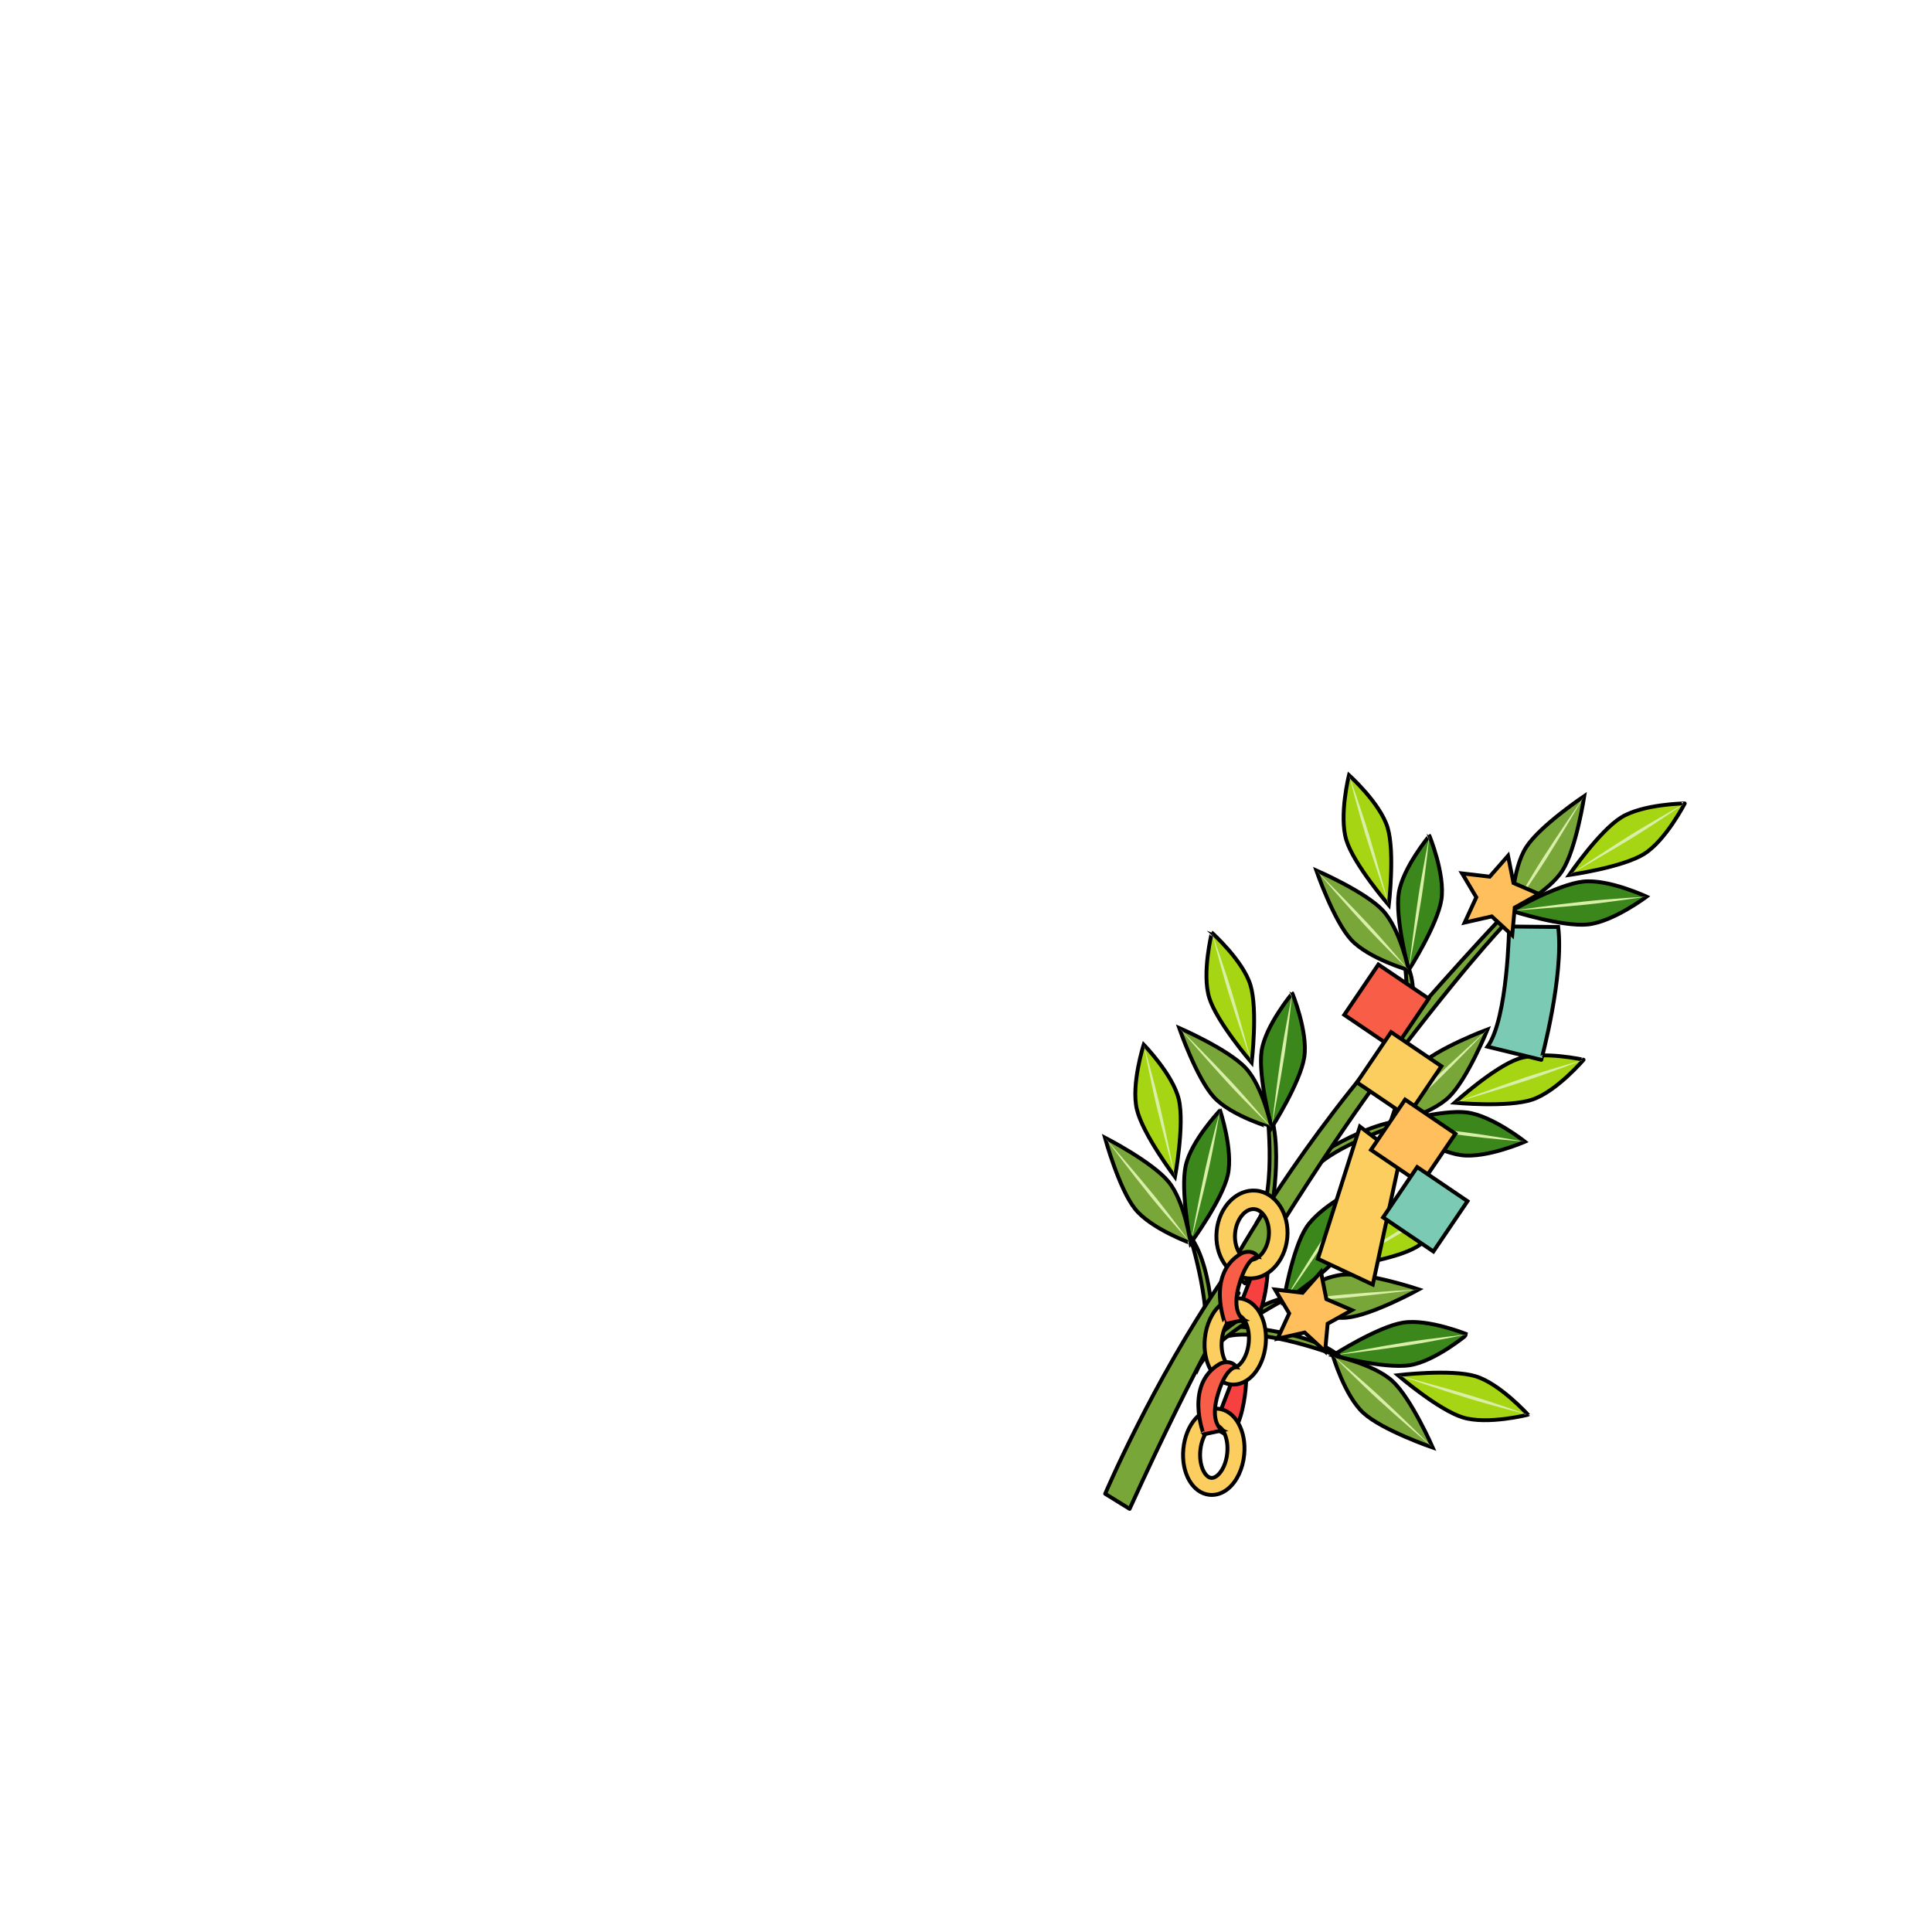 <svg xmlns="http://www.w3.org/2000/svg" width="500" height="500" version="1.1"><g id="x143"><path style="fill:#78A638;stroke:#000000;" d="M327.73,285.514c0,0,2.942,22.056-2.121,30.358l3.062-0.548C328.671,315.324,332.826,295.468,327.73,285.514z"></path><path style="fill:#78A638;stroke:#000000;" d="M363.427,248.541c0,0,2.561,15.419-2.645,21.331l3.067-0.435C363.85,269.438,368.343,255.435,363.427,248.541z"></path><g><g><g><path style="fill:#A6D513;stroke:#000000;" d="M312.945,258.188c1.942,6.347,10.986,16.833,10.986,16.833s1.625-13.753-0.32-20.096c-1.94-6.352-9.984-13.547-9.984-13.547S311,251.842,312.945,258.188z"></path><path style="fill:#D9EFA8;" d="M317.867,256.681c1.946,6.346,6.064,18.341,6.064,18.341s-3.297-12.242-5.242-18.593c-1.944-6.345-5.063-15.05-5.063-15.05S315.923,250.336,317.867,256.681z"></path></g><g><path style="fill:#3B871B;stroke:#000000;" d="M326.515,271.909c-1.012,6.556,2.574,19.935,2.574,19.935s7.441-11.68,8.455-18.236c1.009-6.559-3.095-16.545-3.095-16.545S327.528,265.349,326.515,271.909z"></path><path style="fill:#D9EFA8;" d="M331.604,272.691c-1.011,6.556-2.516,19.152-2.516,19.152s2.352-12.463,3.365-19.022c1.011-6.558,1.995-15.759,1.995-15.759S332.614,266.133,331.604,272.691z"></path></g><g><path style="fill:#78A638;stroke:#000000;" d="M314.204,283.99c-4.513-4.868-9.036-17.958-9.036-17.958s12.708,5.506,17.219,10.374c4.511,4.866,6.702,15.438,6.702,15.438S318.716,288.858,314.204,283.99z"></path><path style="fill:#D9EFA8;" d="M317.979,280.489c-4.512-4.866-12.812-14.457-12.812-14.457s8.931,9.007,13.442,13.873c4.511,4.873,10.479,11.938,10.479,11.938S322.492,285.357,317.979,280.489z"></path></g></g><g><g><path style="fill:#A6D513;stroke:#000000;" d="M393.001,273.999c-6.297,2.095-16.562,11.39-16.562,11.39s13.788,1.292,20.087-0.808c6.296-2.095,13.301-10.311,13.301-10.311S399.294,271.898,393.001,273.999z"></path><path style="fill:#D9EFA8;" d="M394.626,278.881c-6.297,2.099-18.187,6.508-18.187,6.508s12.16-3.592,18.457-5.692c6.299-2.098,14.931-5.426,14.931-5.426S400.923,276.786,394.626,278.881z"></path></g><g><path style="fill:#3B871B;stroke:#000000;" d="M379.616,287.896c-6.583-0.855-19.869,3.056-19.869,3.056s11.854,7.155,18.438,8.007c6.577,0.853,16.461-3.492,16.461-3.492S386.196,288.747,379.616,287.896z"></path><path style="fill:#D9EFA8;" d="M378.955,293.003c-6.583-0.854-19.208-2.051-19.208-2.051s12.517,2.05,19.097,2.901c6.583,0.851,15.803,1.613,15.803,1.613S385.537,293.854,378.955,293.003z"></path></g><g><path style="fill:#78A638;stroke:#000000;" d="M367.238,275.88c4.756-4.627,17.733-9.467,17.733-9.467s-5.196,12.837-9.954,17.467c-4.756,4.627-15.271,7.072-15.271,7.072S362.479,280.509,367.238,275.88z"></path><path style="fill:#D9EFA8;" d="M370.829,279.569c4.759-4.626,14.143-13.156,14.143-13.156s-8.788,9.147-13.544,13.773c-4.757,4.628-11.681,10.766-11.681,10.766S366.071,284.199,370.829,279.569z"></path></g></g><g><g><path style="fill:#A6D513;stroke:#000000;" d="M419.571,211.545c-5.643,3.488-13.484,14.902-13.484,14.902s13.712-1.923,19.355-5.418c5.645-3.493,10.568-13.099,10.568-13.099S425.216,208.051,419.571,211.545z"></path><path style="fill:#D9EFA8;" d="M422.28,215.92c-5.639,3.494-16.193,10.527-16.193,10.527s11.002-6.299,16.647-9.795c5.646-3.493,13.276-8.723,13.276-8.723S427.925,212.428,422.28,215.92z"></path></g><g><path style="fill:#3B871B;stroke:#000000;" d="M409.752,228.152c-6.599,0.69-18.626,7.555-18.626,7.555s13.185,4.235,19.787,3.541c6.601-0.686,15.212-7.197,15.212-7.197S416.354,227.464,409.752,228.152z"></path><path style="fill:#D9EFA8;" d="M410.29,233.278c-6.602,0.685-19.164,2.429-19.164,2.429s12.651-0.887,19.251-1.581c6.602-0.687,15.748-2.076,15.748-2.076S416.894,232.585,410.29,233.278z"></path></g><g><path style="fill:#78A638;stroke:#000000;" d="M394.939,219.316c3.563-5.6,15.071-13.3,15.071-13.3s-2.098,13.688-5.654,19.29c-3.563,5.599-13.23,10.402-13.23,10.402S391.378,224.917,394.939,219.316z"></path><path style="fill:#D9EFA8;" d="M399.286,222.078c3.561-5.601,10.725-16.062,10.725-16.062s-6.443,10.925-10.002,16.525c-3.562,5.598-8.883,13.167-8.883,13.167S395.725,227.68,399.286,222.078z"></path></g></g><path style="fill:#78A638;stroke:#000000;" d="M365.384,289.962c0,0-21.354,6.237-26.894,14.233l-0.742-3.02C337.748,301.176,354.219,289.336,365.384,289.962z"></path><g><g><g><path style="fill:#A6D513;stroke:#000000;" d="M294.218,287.088c1.526,6.46,9.871,17.511,9.871,17.511s2.514-13.615,0.988-20.073c-1.53-6.462-9.085-14.174-9.085-14.174S292.691,280.627,294.218,287.088z"></path><path style="fill:#D9EFA8;" d="M299.23,285.906c1.524,6.456,4.858,18.692,4.858,18.692s-2.499-12.434-4.025-18.89c-1.524-6.463-4.071-15.357-4.071-15.357S297.702,279.446,299.23,285.906z"></path></g><g><path style="fill:#3B871B;stroke:#000000;" d="M306.867,301.66c-1.437,6.479,1.268,20.063,1.268,20.063s8.188-11.17,9.624-17.65c1.437-6.479-2.012-16.709-2.012-16.709S308.303,295.181,306.867,301.66z"></path><path style="fill:#D9EFA8;" d="M311.894,302.772c-1.436,6.482-3.759,18.95-3.759,18.95s3.16-12.283,4.599-18.762c1.435-6.481,3.014-15.598,3.014-15.598S313.33,296.289,311.894,302.772z"></path></g><g><path style="fill:#78A638;stroke:#000000;" d="M293.794,312.915c-4.185-5.152-7.845-18.507-7.845-18.507s12.32,6.32,16.505,11.47c4.185,5.153,5.681,15.845,5.681,15.845S297.978,318.064,293.794,312.915z"></path><path style="fill:#D9EFA8;" d="M297.79,309.665c-4.184-5.147-11.841-15.257-11.841-15.257s8.324,9.567,12.509,14.718c4.184,5.153,9.677,12.597,9.677,12.597S301.977,314.816,297.79,309.665z"></path></g></g><path style="fill:#78A638;stroke:#000000;" d="M307.92,319.793c0,0,6.723,21.206,3.175,30.262l2.921-1.069C314.016,348.985,314.662,328.71,307.92,319.793z"></path></g><g><g><g><path style="fill:#A6D513;stroke:#000000;" d="M378.624,366.847c-6.352-1.929-16.854-10.952-16.854-10.952s13.746-1.653,20.097,0.278c6.352,1.929,13.573,9.954,13.573,9.954S384.973,368.779,378.624,366.847z"></path><path style="fill:#D9EFA8;" d="M380.122,361.921c-6.351-1.933-18.353-6.026-18.353-6.026s12.25,3.273,18.6,5.203c6.351,1.932,15.07,5.029,15.07,5.029S386.469,363.852,380.122,361.921z"></path></g><g><path style="fill:#3B871B;stroke:#000000;" d="M364.874,353.311c-6.556,1.025-19.942-2.53-19.942-2.53s11.662-7.47,18.22-8.495c6.559-1.027,16.552,3.058,16.552,3.058S371.432,352.284,364.874,353.311z"></path><path style="fill:#D9EFA8;" d="M364.08,348.222c-6.558,1.023-19.148,2.559-19.148,2.559s12.458-2.383,19.017-3.408c6.555-1.022,15.755-2.029,15.755-2.029S370.64,347.196,364.08,348.222z"></path></g><g><path style="fill:#78A638;stroke:#000000;" d="M352.822,365.646c4.875,4.498,17.977,8.993,17.977,8.993s-5.535-12.693-10.409-17.192c-4.881-4.5-15.458-6.667-15.458-6.667S347.943,361.146,352.822,365.646z"></path><path style="fill:#D9EFA8;" d="M356.314,361.863c4.878,4.498,14.484,12.776,14.484,12.776s-9.027-8.91-13.904-13.409c-4.881-4.5-11.963-10.45-11.963-10.45S351.437,357.359,356.314,361.863z"></path></g></g><path style="fill:#78A638;stroke:#000000;" d="M346.843,351.115c0,0-20.74-8.043-30.003-5.069l1.253-2.853C318.093,343.193,338.367,343.827,346.843,351.115z"></path></g><g><g><g><path style="fill:#A6D513;stroke:#000000;" d="M366.664,322.67c-5.688,3.416-19.426,5.163-19.426,5.163s7.991-11.311,13.678-14.728c5.691-3.419,16.489-3.394,16.489-3.394S372.354,319.251,366.664,322.67z"></path><path style="fill:#D9EFA8;" d="M364.011,318.254c-5.688,3.416-16.772,9.579-16.772,9.579s10.644-6.898,16.331-10.313c5.69-3.416,13.836-7.808,13.836-7.808S369.701,314.837,364.011,318.254z"></path></g><g><path style="fill:#3B871B;stroke:#000000;" d="M347.4,323.791c-3.634,5.552-15.244,13.101-15.244,13.101s2.274-13.664,5.91-19.215c3.637-5.553,13.368-10.226,13.368-10.226S351.035,318.236,347.4,323.791z"></path><path style="fill:#D9EFA8;" d="M343.095,320.968c-3.637,5.556-10.938,15.924-10.938,15.924s6.584-10.843,10.217-16.394c3.639-5.552,9.062-13.047,9.062-13.047S346.731,315.415,343.095,320.968z"></path></g><g><path style="fill:#78A638;stroke:#000000;" d="M348.472,341.008c6.608-0.601,18.729-7.309,18.729-7.309s-13.129-4.407-19.738-3.804c-6.607,0.6-15.306,6.996-15.306,6.996S341.864,341.608,348.472,341.008z"></path><path style="fill:#D9EFA8;" d="M348.008,335.878c6.609-0.604,19.192-2.179,19.192-2.179s-12.665,0.725-19.27,1.324c-6.612,0.602-15.774,1.868-15.774,1.868S341.397,336.478,348.008,335.878z"></path></g></g><path style="fill:#78A638;stroke:#000000;" d="M333.686,335.698c0,0-19.876,9.994-23.88,18.858l-1.276-2.836C308.529,351.721,322.593,337.099,333.686,335.698z"></path></g><g><g><path style="fill:#A6D513;stroke:#000000;" d="M348.432,217.416c1.941,6.35,10.991,16.833,10.991,16.833s1.621-13.753-0.322-20.096c-1.942-6.352-9.985-13.548-9.985-13.548S346.488,211.071,348.432,217.416z"></path><path style="fill:#D9EFA8;" d="M353.356,215.912c1.943,6.343,6.066,18.337,6.066,18.337s-3.301-12.243-5.246-18.589c-1.944-6.345-5.062-15.054-5.062-15.054S351.41,209.564,353.356,215.912z"></path></g><g><path style="fill:#3B871B;stroke:#000000;" d="M362.003,231.139c-1.009,6.555,2.573,19.935,2.573,19.935s7.44-11.682,8.455-18.239c1.012-6.558-3.097-16.542-3.097-16.542S363.014,224.577,362.003,231.139z"></path><path style="fill:#D9EFA8;" d="M367.093,231.921c-1.009,6.555-2.517,19.152-2.517,19.152s2.355-12.464,3.366-19.024c1.009-6.558,1.992-15.757,1.992-15.757S368.104,225.361,367.093,231.921z"></path></g><g><path style="fill:#78A638;stroke:#000000;" d="M349.693,243.219c-4.513-4.866-9.037-17.958-9.037-17.958s12.707,5.507,17.22,10.374c4.509,4.865,6.7,15.439,6.7,15.439S354.203,248.086,349.693,243.219z"></path><path style="fill:#D9EFA8;" d="M353.466,239.718c-4.51-4.867-12.81-14.458-12.81-14.458s8.93,9.01,13.442,13.873c4.511,4.873,10.478,11.94,10.478,11.94S357.981,244.585,353.466,239.718z"></path></g></g><path style="fill:#78A638;stroke:#000000;stroke-linecap:round;stroke-linejoin:round;" d="M320.575,334.654c0,0-10.294,16.411-28.228,55.841l-6.327-3.904c0,0,12.051-28.476,30.29-55.29L320.575,334.654z"></path><path style="fill:#78A638;stroke:#000000;stroke-linecap:round;stroke-linejoin:round;" d="M361.147,273.663c0,0-14.991,18.692-38.919,58.484l-4.262-3.351c0,0,15.152-28.137,40.413-57.313L361.147,273.663z"></path><path style="fill:#78A638;stroke:#000000;stroke-linecap:round;stroke-linejoin:round;" d="M390.667,237.916c0,0-8.017,7.697-27.988,33.701l-2.768-2.176c0,0,14.361-16.772,29.09-32.451L390.667,237.916z"></path></g><path style="fill:#7BCAB4;stroke:#000000;" d="M403.262,239.903l-12.703-0.128c0,0-0.31,23.755-5.589,31.106l13.918,3.399C398.888,274.281,404.789,252.55,403.262,239.903z"></path><polygon style="fill:#FBCE5F;stroke:#000000;" points="362.385,299.5 355.274,332.445 341.063,325.782 351.942,291.56 "></polygon><g><path style="fill:#F74141;stroke:#000000;" d="M322.525,356.264c0,0,0.073,5.137-1.521,10.393c-1.481,4.873-3.477,4.782-3.477,4.782L314.2,369.5l4.722-12.28l2.015-0.106"></path><path style="fill:#F74141;stroke:#000000;" d="M328.089,327.702c0,0,0.074,5.139-1.521,10.391c-1.485,4.876-3.478,4.786-3.478,4.786l-3.327-1.939l4.724-12.279l2.013-0.107"></path><g><path style="fill:#FBCE5F;stroke:#000000;" d="M314.868,318.588c-0.611,6.255,2.988,11.748,8.023,12.243c5.041,0.493,9.642-4.194,10.258-10.447c0.612-6.253-2.987-11.745-8.025-12.244C320.083,307.646,315.482,312.333,314.868,318.588z M324.649,312.924c2.362,0.234,4.064,3.436,3.716,6.99c-0.35,3.555-2.643,6.363-5.003,6.134c-2.357-0.232-4.058-3.435-3.709-6.991C320.002,315.502,322.292,312.693,324.649,312.924z"></path></g><g><path style="fill:#FBCE5F;stroke:#000000;" d="M311.815,346.382c-0.613,6.251,2.366,11.487,6.779,11.921c4.414,0.432,8.352-4.125,8.966-10.376c0.359-3.65-0.532-7.178-2.386-9.436c-1.197-1.46-2.717-2.318-4.393-2.483c-1.675-0.165-3.33,0.38-4.79,1.577C313.735,339.438,312.173,342.728,311.815,346.382z M320.351,340.396c0.494,0.049,0.97,0.349,1.417,0.892c1.109,1.354,1.648,3.731,1.404,6.207c-0.38,3.869-2.503,6.579-4.146,6.417c-1.644-0.161-3.2-3.232-2.82-7.102c0.242-2.477,1.232-4.706,2.586-5.816C319.334,340.55,319.857,340.348,320.351,340.396z"></path></g><path style="fill:#F85D47;stroke:#000000;" d="M321.124,324.466c1.097-0.65,3.354-0.925,4.442,0.793c0,0-2.479-0.347-4.652,6.464c-2.602,8.143,1.04,9.889,1.04,9.889l-4.87,1.025C317.084,342.637,312.065,329.852,321.124,324.466z"></path><g><path style="fill:#FBCE5F;stroke:#000000;" d="M306.252,374.942c-0.612,6.249,2.366,11.486,6.78,11.921c1.674,0.164,3.328-0.382,4.786-1.579c2.258-1.854,3.821-5.144,4.179-8.797c0.614-6.251-2.363-11.486-6.779-11.92C310.803,364.137,306.865,368.693,306.252,374.942z M314.786,368.956c1.646,0.161,3.202,3.232,2.822,7.101c-0.242,2.479-1.235,4.707-2.589,5.82c-0.542,0.444-1.065,0.646-1.556,0.597c-1.646-0.161-3.202-3.233-2.823-7.102C311.021,371.506,313.144,368.796,314.786,368.956z"></path></g><path style="fill:#F85D47;stroke:#000000;" d="M315.562,353.029c1.097-0.651,3.354-0.926,4.443,0.793c0,0-2.481-0.349-4.655,6.461c-2.599,8.144,1.041,9.891,1.041,9.891l-4.871,1.026C311.52,371.2,306.502,358.414,315.562,353.029z"></path></g><g><rect x="351.165" y="252.673" transform="matrix(-0.828 -0.561 0.561 -0.828 509.934 677.683)" style="fill:#F85D47;stroke:#000000;" width="15.73" height="15.729"></rect><rect x="354.516" y="270.154" transform="matrix(-0.828 -0.561 0.561 -0.828 506.195 711.527)" style="fill:#FBCE5F;stroke:#000000;" width="15.729" height="15.726"></rect><polygon style="fill:#FFBF5C;stroke:#000000;" points="354.811,297.59 367.824,306.418 376.657,293.403 363.638,284.572 "></polygon><rect x="361.224" y="305.111" transform="matrix(-0.828 -0.561 0.561 -0.828 498.888 779.162)" style="fill:#7BCAB4;stroke:#000000;" width="15.725" height="15.728"></rect></g><polygon style="fill:#FFBF5C;stroke:#000000;" points="341.853,329.161 337.11,334.569 329.966,333.726 333.643,339.906 330.632,346.443 337.648,344.856 342.934,349.738 343.594,342.572 349.868,339.057 343.261,336.216 "></polygon><polygon style="fill:#FFBF5C;stroke:#000000;" points="390.277,221.472 385.534,226.878 378.392,226.037 382.066,232.217 379.06,238.753 386.073,237.167 391.358,242.047 392.018,234.883 398.292,231.367 391.685,228.524 "></polygon></g></svg>
